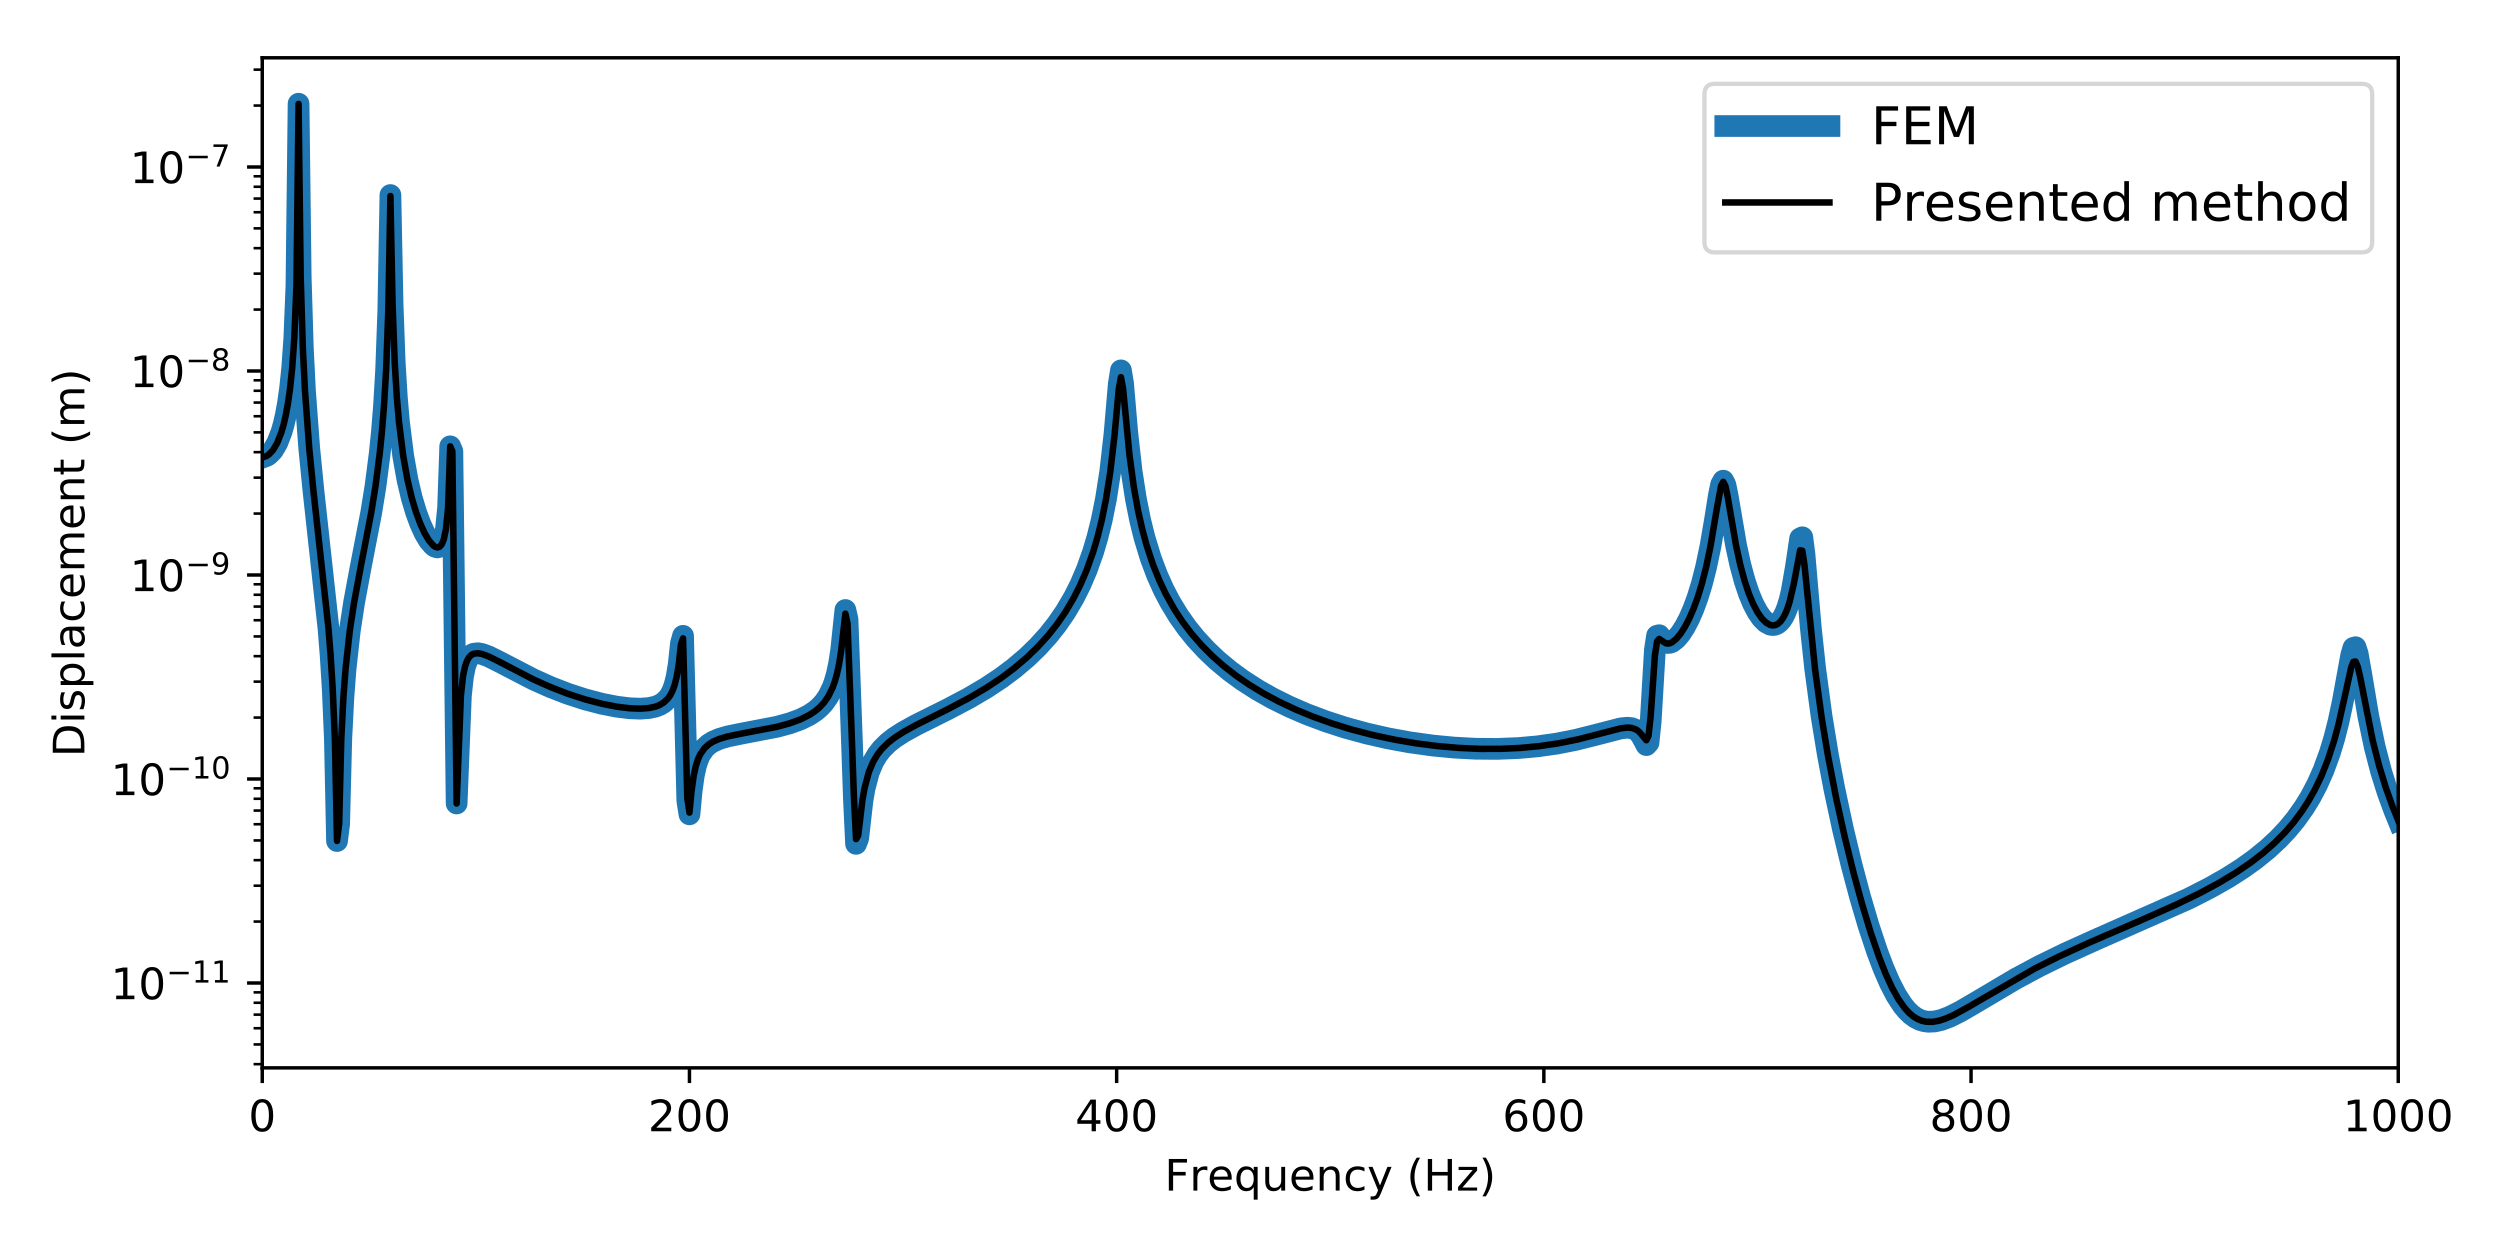 <?xml version="1.0" encoding="utf-8" standalone="no"?>
<!DOCTYPE svg PUBLIC "-//W3C//DTD SVG 1.1//EN"
  "http://www.w3.org/Graphics/SVG/1.1/DTD/svg11.dtd">
<!-- Created with matplotlib (http://matplotlib.org/) -->
<svg height="288pt" version="1.1" viewBox="0 0 576 288" width="576pt" xmlns="http://www.w3.org/2000/svg" xmlns:xlink="http://www.w3.org/1999/xlink">
 <defs>
  <style type="text/css">
*{stroke-linecap:butt;stroke-linejoin:round;}
  </style>
 </defs>
 <g id="figure_1">
  <g id="patch_1">
   <path d="M 0 288 
L 576 288 
L 576 0 
L 0 0 
z
" style="fill:#ffffff;"/>
  </g>
  <g id="axes_1">
   <g id="patch_2">
    <path d="M 60.424 246.04 
L 552.555 246.04 
L 552.555 13.32 
L 60.424 13.32 
z
" style="fill:#ffffff;"/>
   </g>
   <g id="matplotlib.axis_1">
    <g id="xtick_1">
     <g id="line2d_1">
      <defs>
       <path d="M 0 0 
L 0 3.5 
" id="m35bf502cb1" style="stroke:#000000;stroke-width:0.8;"/>
      </defs>
      <g>
       <use style="stroke:#000000;stroke-width:0.8;" x="60.424" xlink:href="#m35bf502cb1" y="246.04"/>
      </g>
     </g>
     <g id="text_1">
      <!-- 0 -->
      <defs>
       <path d="M 31.781 66.406 
Q 24.172 66.406 20.328 58.906 
Q 16.5 51.422 16.5 36.375 
Q 16.5 21.391 20.328 13.891 
Q 24.172 6.391 31.781 6.391 
Q 39.453 6.391 43.281 13.891 
Q 47.125 21.391 47.125 36.375 
Q 47.125 51.422 43.281 58.906 
Q 39.453 66.406 31.781 66.406 
z
M 31.781 74.219 
Q 44.047 74.219 50.516 64.516 
Q 56.984 54.828 56.984 36.375 
Q 56.984 17.969 50.516 8.266 
Q 44.047 -1.422 31.781 -1.422 
Q 19.531 -1.422 13.062 8.266 
Q 6.594 17.969 6.594 36.375 
Q 6.594 54.828 13.062 64.516 
Q 19.531 74.219 31.781 74.219 
z
" id="DejaVuSans-30"/>
      </defs>
      <g transform="translate(57.243 260.638)scale(0.1 -0.1)">
       <use xlink:href="#DejaVuSans-30"/>
      </g>
     </g>
    </g>
    <g id="xtick_2">
     <g id="line2d_2">
      <g>
       <use style="stroke:#000000;stroke-width:0.8;" x="158.85" xlink:href="#m35bf502cb1" y="246.04"/>
      </g>
     </g>
     <g id="text_2">
      <!-- 200 -->
      <defs>
       <path d="M 19.188 8.297 
L 53.609 8.297 
L 53.609 0 
L 7.328 0 
L 7.328 8.297 
Q 12.938 14.109 22.625 23.891 
Q 32.328 33.688 34.812 36.531 
Q 39.547 41.844 41.422 45.531 
Q 43.312 49.219 43.312 52.781 
Q 43.312 58.594 39.234 62.25 
Q 35.156 65.922 28.609 65.922 
Q 23.969 65.922 18.812 64.312 
Q 13.672 62.703 7.812 59.422 
L 7.812 69.391 
Q 13.766 71.781 18.938 73 
Q 24.125 74.219 28.422 74.219 
Q 39.75 74.219 46.484 68.547 
Q 53.219 62.891 53.219 53.422 
Q 53.219 48.922 51.531 44.891 
Q 49.859 40.875 45.406 35.406 
Q 44.188 33.984 37.641 27.219 
Q 31.109 20.453 19.188 8.297 
z
" id="DejaVuSans-32"/>
      </defs>
      <g transform="translate(149.306 260.638)scale(0.1 -0.1)">
       <use xlink:href="#DejaVuSans-32"/>
       <use x="63.623" xlink:href="#DejaVuSans-30"/>
       <use x="127.246" xlink:href="#DejaVuSans-30"/>
      </g>
     </g>
    </g>
    <g id="xtick_3">
     <g id="line2d_3">
      <g>
       <use style="stroke:#000000;stroke-width:0.8;" x="257.276" xlink:href="#m35bf502cb1" y="246.04"/>
      </g>
     </g>
     <g id="text_3">
      <!-- 400 -->
      <defs>
       <path d="M 37.797 64.312 
L 12.891 25.391 
L 37.797 25.391 
z
M 35.203 72.906 
L 47.609 72.906 
L 47.609 25.391 
L 58.016 25.391 
L 58.016 17.188 
L 47.609 17.188 
L 47.609 0 
L 37.797 0 
L 37.797 17.188 
L 4.891 17.188 
L 4.891 26.703 
z
" id="DejaVuSans-34"/>
      </defs>
      <g transform="translate(247.733 260.638)scale(0.1 -0.1)">
       <use xlink:href="#DejaVuSans-34"/>
       <use x="63.623" xlink:href="#DejaVuSans-30"/>
       <use x="127.246" xlink:href="#DejaVuSans-30"/>
      </g>
     </g>
    </g>
    <g id="xtick_4">
     <g id="line2d_4">
      <g>
       <use style="stroke:#000000;stroke-width:0.8;" x="355.703" xlink:href="#m35bf502cb1" y="246.04"/>
      </g>
     </g>
     <g id="text_4">
      <!-- 600 -->
      <defs>
       <path d="M 33.016 40.375 
Q 26.375 40.375 22.484 35.828 
Q 18.609 31.297 18.609 23.391 
Q 18.609 15.531 22.484 10.953 
Q 26.375 6.391 33.016 6.391 
Q 39.656 6.391 43.531 10.953 
Q 47.406 15.531 47.406 23.391 
Q 47.406 31.297 43.531 35.828 
Q 39.656 40.375 33.016 40.375 
z
M 52.594 71.297 
L 52.594 62.312 
Q 48.875 64.062 45.094 64.984 
Q 41.312 65.922 37.594 65.922 
Q 27.828 65.922 22.672 59.328 
Q 17.531 52.734 16.797 39.406 
Q 19.672 43.656 24.016 45.922 
Q 28.375 48.188 33.594 48.188 
Q 44.578 48.188 50.953 41.516 
Q 57.328 34.859 57.328 23.391 
Q 57.328 12.156 50.688 5.359 
Q 44.047 -1.422 33.016 -1.422 
Q 20.359 -1.422 13.672 8.266 
Q 6.984 17.969 6.984 36.375 
Q 6.984 53.656 15.188 63.938 
Q 23.391 74.219 37.203 74.219 
Q 40.922 74.219 44.703 73.484 
Q 48.484 72.75 52.594 71.297 
z
" id="DejaVuSans-36"/>
      </defs>
      <g transform="translate(346.159 260.638)scale(0.1 -0.1)">
       <use xlink:href="#DejaVuSans-36"/>
       <use x="63.623" xlink:href="#DejaVuSans-30"/>
       <use x="127.246" xlink:href="#DejaVuSans-30"/>
      </g>
     </g>
    </g>
    <g id="xtick_5">
     <g id="line2d_5">
      <g>
       <use style="stroke:#000000;stroke-width:0.8;" x="454.129" xlink:href="#m35bf502cb1" y="246.04"/>
      </g>
     </g>
     <g id="text_5">
      <!-- 800 -->
      <defs>
       <path d="M 31.781 34.625 
Q 24.75 34.625 20.719 30.859 
Q 16.703 27.094 16.703 20.516 
Q 16.703 13.922 20.719 10.156 
Q 24.75 6.391 31.781 6.391 
Q 38.812 6.391 42.859 10.172 
Q 46.922 13.969 46.922 20.516 
Q 46.922 27.094 42.891 30.859 
Q 38.875 34.625 31.781 34.625 
z
M 21.922 38.812 
Q 15.578 40.375 12.031 44.719 
Q 8.5 49.078 8.5 55.328 
Q 8.5 64.062 14.719 69.141 
Q 20.953 74.219 31.781 74.219 
Q 42.672 74.219 48.875 69.141 
Q 55.078 64.062 55.078 55.328 
Q 55.078 49.078 51.531 44.719 
Q 48 40.375 41.703 38.812 
Q 48.828 37.156 52.797 32.312 
Q 56.781 27.484 56.781 20.516 
Q 56.781 9.906 50.312 4.234 
Q 43.844 -1.422 31.781 -1.422 
Q 19.734 -1.422 13.25 4.234 
Q 6.781 9.906 6.781 20.516 
Q 6.781 27.484 10.781 32.312 
Q 14.797 37.156 21.922 38.812 
z
M 18.312 54.391 
Q 18.312 48.734 21.844 45.562 
Q 25.391 42.391 31.781 42.391 
Q 38.141 42.391 41.719 45.562 
Q 45.312 48.734 45.312 54.391 
Q 45.312 60.062 41.719 63.234 
Q 38.141 66.406 31.781 66.406 
Q 25.391 66.406 21.844 63.234 
Q 18.312 60.062 18.312 54.391 
z
" id="DejaVuSans-38"/>
      </defs>
      <g transform="translate(444.585 260.638)scale(0.1 -0.1)">
       <use xlink:href="#DejaVuSans-38"/>
       <use x="63.623" xlink:href="#DejaVuSans-30"/>
       <use x="127.246" xlink:href="#DejaVuSans-30"/>
      </g>
     </g>
    </g>
    <g id="xtick_6">
     <g id="line2d_6">
      <g>
       <use style="stroke:#000000;stroke-width:0.8;" x="552.555" xlink:href="#m35bf502cb1" y="246.04"/>
      </g>
     </g>
     <g id="text_6">
      <!-- 1000 -->
      <defs>
       <path d="M 12.406 8.297 
L 28.516 8.297 
L 28.516 63.922 
L 10.984 60.406 
L 10.984 69.391 
L 28.422 72.906 
L 38.281 72.906 
L 38.281 8.297 
L 54.391 8.297 
L 54.391 0 
L 12.406 0 
z
" id="DejaVuSans-31"/>
      </defs>
      <g transform="translate(539.83 260.638)scale(0.1 -0.1)">
       <use xlink:href="#DejaVuSans-31"/>
       <use x="63.623" xlink:href="#DejaVuSans-30"/>
       <use x="127.246" xlink:href="#DejaVuSans-30"/>
       <use x="190.869" xlink:href="#DejaVuSans-30"/>
      </g>
     </g>
    </g>
    <g id="text_7">
     <!-- Frequency (Hz) -->
     <defs>
      <path d="M 9.812 72.906 
L 51.703 72.906 
L 51.703 64.594 
L 19.672 64.594 
L 19.672 43.109 
L 48.578 43.109 
L 48.578 34.812 
L 19.672 34.812 
L 19.672 0 
L 9.812 0 
z
" id="DejaVuSans-46"/>
      <path d="M 41.109 46.297 
Q 39.594 47.172 37.812 47.578 
Q 36.031 48 33.891 48 
Q 26.266 48 22.188 43.047 
Q 18.109 38.094 18.109 28.812 
L 18.109 0 
L 9.078 0 
L 9.078 54.688 
L 18.109 54.688 
L 18.109 46.188 
Q 20.953 51.172 25.484 53.578 
Q 30.031 56 36.531 56 
Q 37.453 56 38.578 55.875 
Q 39.703 55.766 41.062 55.516 
z
" id="DejaVuSans-72"/>
      <path d="M 56.203 29.594 
L 56.203 25.203 
L 14.891 25.203 
Q 15.484 15.922 20.484 11.062 
Q 25.484 6.203 34.422 6.203 
Q 39.594 6.203 44.453 7.469 
Q 49.312 8.734 54.109 11.281 
L 54.109 2.781 
Q 49.266 0.734 44.188 -0.344 
Q 39.109 -1.422 33.891 -1.422 
Q 20.797 -1.422 13.156 6.188 
Q 5.516 13.812 5.516 26.812 
Q 5.516 40.234 12.766 48.109 
Q 20.016 56 32.328 56 
Q 43.359 56 49.781 48.891 
Q 56.203 41.797 56.203 29.594 
z
M 47.219 32.234 
Q 47.125 39.594 43.094 43.984 
Q 39.062 48.391 32.422 48.391 
Q 24.906 48.391 20.391 44.141 
Q 15.875 39.891 15.188 32.172 
z
" id="DejaVuSans-65"/>
      <path d="M 14.797 27.297 
Q 14.797 17.391 18.875 11.75 
Q 22.953 6.109 30.078 6.109 
Q 37.203 6.109 41.297 11.75 
Q 45.406 17.391 45.406 27.297 
Q 45.406 37.203 41.297 42.844 
Q 37.203 48.484 30.078 48.484 
Q 22.953 48.484 18.875 42.844 
Q 14.797 37.203 14.797 27.297 
z
M 45.406 8.203 
Q 42.578 3.328 38.25 0.953 
Q 33.938 -1.422 27.875 -1.422 
Q 17.969 -1.422 11.734 6.484 
Q 5.516 14.406 5.516 27.297 
Q 5.516 40.188 11.734 48.094 
Q 17.969 56 27.875 56 
Q 33.938 56 38.25 53.625 
Q 42.578 51.266 45.406 46.391 
L 45.406 54.688 
L 54.391 54.688 
L 54.391 -20.797 
L 45.406 -20.797 
z
" id="DejaVuSans-71"/>
      <path d="M 8.5 21.578 
L 8.5 54.688 
L 17.484 54.688 
L 17.484 21.922 
Q 17.484 14.156 20.5 10.266 
Q 23.531 6.391 29.594 6.391 
Q 36.859 6.391 41.078 11.031 
Q 45.312 15.672 45.312 23.688 
L 45.312 54.688 
L 54.297 54.688 
L 54.297 0 
L 45.312 0 
L 45.312 8.406 
Q 42.047 3.422 37.719 1 
Q 33.406 -1.422 27.688 -1.422 
Q 18.266 -1.422 13.375 4.438 
Q 8.5 10.297 8.5 21.578 
z
M 31.109 56 
z
" id="DejaVuSans-75"/>
      <path d="M 54.891 33.016 
L 54.891 0 
L 45.906 0 
L 45.906 32.719 
Q 45.906 40.484 42.875 44.328 
Q 39.844 48.188 33.797 48.188 
Q 26.516 48.188 22.312 43.547 
Q 18.109 38.922 18.109 30.906 
L 18.109 0 
L 9.078 0 
L 9.078 54.688 
L 18.109 54.688 
L 18.109 46.188 
Q 21.344 51.125 25.703 53.562 
Q 30.078 56 35.797 56 
Q 45.219 56 50.047 50.172 
Q 54.891 44.344 54.891 33.016 
z
" id="DejaVuSans-6e"/>
      <path d="M 48.781 52.594 
L 48.781 44.188 
Q 44.969 46.297 41.141 47.344 
Q 37.312 48.391 33.406 48.391 
Q 24.656 48.391 19.812 42.844 
Q 14.984 37.312 14.984 27.297 
Q 14.984 17.281 19.812 11.734 
Q 24.656 6.203 33.406 6.203 
Q 37.312 6.203 41.141 7.25 
Q 44.969 8.297 48.781 10.406 
L 48.781 2.094 
Q 45.016 0.344 40.984 -0.531 
Q 36.969 -1.422 32.422 -1.422 
Q 20.062 -1.422 12.781 6.344 
Q 5.516 14.109 5.516 27.297 
Q 5.516 40.672 12.859 48.328 
Q 20.219 56 33.016 56 
Q 37.156 56 41.109 55.141 
Q 45.062 54.297 48.781 52.594 
z
" id="DejaVuSans-63"/>
      <path d="M 32.172 -5.078 
Q 28.375 -14.844 24.75 -17.812 
Q 21.141 -20.797 15.094 -20.797 
L 7.906 -20.797 
L 7.906 -13.281 
L 13.188 -13.281 
Q 16.891 -13.281 18.938 -11.516 
Q 21 -9.766 23.484 -3.219 
L 25.094 0.875 
L 2.984 54.688 
L 12.5 54.688 
L 29.594 11.922 
L 46.688 54.688 
L 56.203 54.688 
z
" id="DejaVuSans-79"/>
      <path id="DejaVuSans-20"/>
      <path d="M 31 75.875 
Q 24.469 64.656 21.281 53.656 
Q 18.109 42.672 18.109 31.391 
Q 18.109 20.125 21.312 9.062 
Q 24.516 -2 31 -13.188 
L 23.188 -13.188 
Q 15.875 -1.703 12.234 9.375 
Q 8.594 20.453 8.594 31.391 
Q 8.594 42.281 12.203 53.312 
Q 15.828 64.359 23.188 75.875 
z
" id="DejaVuSans-28"/>
      <path d="M 9.812 72.906 
L 19.672 72.906 
L 19.672 43.016 
L 55.516 43.016 
L 55.516 72.906 
L 65.375 72.906 
L 65.375 0 
L 55.516 0 
L 55.516 34.719 
L 19.672 34.719 
L 19.672 0 
L 9.812 0 
z
" id="DejaVuSans-48"/>
      <path d="M 5.516 54.688 
L 48.188 54.688 
L 48.188 46.484 
L 14.406 7.172 
L 48.188 7.172 
L 48.188 0 
L 4.297 0 
L 4.297 8.203 
L 38.094 47.516 
L 5.516 47.516 
z
" id="DejaVuSans-7a"/>
      <path d="M 8.016 75.875 
L 15.828 75.875 
Q 23.141 64.359 26.781 53.312 
Q 30.422 42.281 30.422 31.391 
Q 30.422 20.453 26.781 9.375 
Q 23.141 -1.703 15.828 -13.188 
L 8.016 -13.188 
Q 14.5 -2 17.703 9.062 
Q 20.906 20.125 20.906 31.391 
Q 20.906 42.672 17.703 53.656 
Q 14.5 64.656 8.016 75.875 
z
" id="DejaVuSans-29"/>
     </defs>
     <g transform="translate(268.317 274.317)scale(0.1 -0.1)">
      <use xlink:href="#DejaVuSans-46"/>
      <use x="57.41" xlink:href="#DejaVuSans-72"/>
      <use x="98.492" xlink:href="#DejaVuSans-65"/>
      <use x="160.016" xlink:href="#DejaVuSans-71"/>
      <use x="223.492" xlink:href="#DejaVuSans-75"/>
      <use x="286.871" xlink:href="#DejaVuSans-65"/>
      <use x="348.395" xlink:href="#DejaVuSans-6e"/>
      <use x="411.773" xlink:href="#DejaVuSans-63"/>
      <use x="466.754" xlink:href="#DejaVuSans-79"/>
      <use x="525.934" xlink:href="#DejaVuSans-20"/>
      <use x="557.721" xlink:href="#DejaVuSans-28"/>
      <use x="596.734" xlink:href="#DejaVuSans-48"/>
      <use x="671.93" xlink:href="#DejaVuSans-7a"/>
      <use x="724.42" xlink:href="#DejaVuSans-29"/>
     </g>
    </g>
   </g>
   <g id="matplotlib.axis_2">
    <g id="ytick_1">
     <g id="line2d_7">
      <defs>
       <path d="M 0 0 
L -3.5 0 
" id="ma879ce86f7" style="stroke:#000000;stroke-width:0.8;"/>
      </defs>
      <g>
       <use style="stroke:#000000;stroke-width:0.8;" x="60.424" xlink:href="#ma879ce86f7" y="226.485"/>
      </g>
     </g>
     <g id="text_8">
      <!-- $\mathdefault{10^{-11}}$ -->
      <defs>
       <path d="M 10.594 35.5 
L 73.188 35.5 
L 73.188 27.203 
L 10.594 27.203 
z
" id="DejaVuSans-2212"/>
      </defs>
      <g transform="translate(25.524 230.284)scale(0.1 -0.1)">
       <use transform="translate(0 0.684)" xlink:href="#DejaVuSans-31"/>
       <use transform="translate(63.623 0.684)" xlink:href="#DejaVuSans-30"/>
       <use transform="translate(128.203 38.966)scale(0.7)" xlink:href="#DejaVuSans-2212"/>
       <use transform="translate(186.855 38.966)scale(0.7)" xlink:href="#DejaVuSans-31"/>
       <use transform="translate(231.392 38.966)scale(0.7)" xlink:href="#DejaVuSans-31"/>
      </g>
     </g>
    </g>
    <g id="ytick_2">
     <g id="line2d_8">
      <g>
       <use style="stroke:#000000;stroke-width:0.8;" x="60.424" xlink:href="#ma879ce86f7" y="179.481"/>
      </g>
     </g>
     <g id="text_9">
      <!-- $\mathdefault{10^{-10}}$ -->
      <g transform="translate(25.524 183.28)scale(0.1 -0.1)">
       <use transform="translate(0 0.766)" xlink:href="#DejaVuSans-31"/>
       <use transform="translate(63.623 0.766)" xlink:href="#DejaVuSans-30"/>
       <use transform="translate(128.203 39.047)scale(0.7)" xlink:href="#DejaVuSans-2212"/>
       <use transform="translate(186.855 39.047)scale(0.7)" xlink:href="#DejaVuSans-31"/>
       <use transform="translate(231.392 39.047)scale(0.7)" xlink:href="#DejaVuSans-30"/>
      </g>
     </g>
    </g>
    <g id="ytick_3">
     <g id="line2d_9">
      <g>
       <use style="stroke:#000000;stroke-width:0.8;" x="60.424" xlink:href="#ma879ce86f7" y="132.477"/>
      </g>
     </g>
     <g id="text_10">
      <!-- $\mathdefault{10^{-9}}$ -->
      <defs>
       <path d="M 10.984 1.516 
L 10.984 10.5 
Q 14.703 8.734 18.5 7.812 
Q 22.312 6.891 25.984 6.891 
Q 35.75 6.891 40.891 13.453 
Q 46.047 20.016 46.781 33.406 
Q 43.953 29.203 39.594 26.953 
Q 35.25 24.703 29.984 24.703 
Q 19.047 24.703 12.672 31.312 
Q 6.297 37.938 6.297 49.422 
Q 6.297 60.641 12.938 67.422 
Q 19.578 74.219 30.609 74.219 
Q 43.266 74.219 49.922 64.516 
Q 56.594 54.828 56.594 36.375 
Q 56.594 19.141 48.406 8.859 
Q 40.234 -1.422 26.422 -1.422 
Q 22.703 -1.422 18.891 -0.688 
Q 15.094 0.047 10.984 1.516 
z
M 30.609 32.422 
Q 37.25 32.422 41.125 36.953 
Q 45.016 41.5 45.016 49.422 
Q 45.016 57.281 41.125 61.844 
Q 37.25 66.406 30.609 66.406 
Q 23.969 66.406 20.094 61.844 
Q 16.219 57.281 16.219 49.422 
Q 16.219 41.5 20.094 36.953 
Q 23.969 32.422 30.609 32.422 
z
" id="DejaVuSans-39"/>
      </defs>
      <g transform="translate(29.924 136.277)scale(0.1 -0.1)">
       <use transform="translate(0 0.766)" xlink:href="#DejaVuSans-31"/>
       <use transform="translate(63.623 0.766)" xlink:href="#DejaVuSans-30"/>
       <use transform="translate(128.203 39.047)scale(0.7)" xlink:href="#DejaVuSans-2212"/>
       <use transform="translate(186.855 39.047)scale(0.7)" xlink:href="#DejaVuSans-39"/>
      </g>
     </g>
    </g>
    <g id="ytick_4">
     <g id="line2d_10">
      <g>
       <use style="stroke:#000000;stroke-width:0.8;" x="60.424" xlink:href="#ma879ce86f7" y="85.474"/>
      </g>
     </g>
     <g id="text_11">
      <!-- $\mathdefault{10^{-8}}$ -->
      <g transform="translate(29.924 89.273)scale(0.1 -0.1)">
       <use transform="translate(0 0.766)" xlink:href="#DejaVuSans-31"/>
       <use transform="translate(63.623 0.766)" xlink:href="#DejaVuSans-30"/>
       <use transform="translate(128.203 39.047)scale(0.7)" xlink:href="#DejaVuSans-2212"/>
       <use transform="translate(186.855 39.047)scale(0.7)" xlink:href="#DejaVuSans-38"/>
      </g>
     </g>
    </g>
    <g id="ytick_5">
     <g id="line2d_11">
      <g>
       <use style="stroke:#000000;stroke-width:0.8;" x="60.424" xlink:href="#ma879ce86f7" y="38.47"/>
      </g>
     </g>
     <g id="text_12">
      <!-- $\mathdefault{10^{-7}}$ -->
      <defs>
       <path d="M 8.203 72.906 
L 55.078 72.906 
L 55.078 68.703 
L 28.609 0 
L 18.312 0 
L 43.219 64.594 
L 8.203 64.594 
z
" id="DejaVuSans-37"/>
      </defs>
      <g transform="translate(29.924 42.269)scale(0.1 -0.1)">
       <use transform="translate(0 0.684)" xlink:href="#DejaVuSans-31"/>
       <use transform="translate(63.623 0.684)" xlink:href="#DejaVuSans-30"/>
       <use transform="translate(128.203 38.966)scale(0.7)" xlink:href="#DejaVuSans-2212"/>
       <use transform="translate(186.855 38.966)scale(0.7)" xlink:href="#DejaVuSans-37"/>
      </g>
     </g>
    </g>
    <g id="ytick_6">
     <g id="line2d_12">
      <defs>
       <path d="M 0 0 
L -2 0 
" id="m60a28fdad8" style="stroke:#000000;stroke-width:0.6;"/>
      </defs>
      <g>
       <use style="stroke:#000000;stroke-width:0.6;" x="60.424" xlink:href="#m60a28fdad8" y="245.189"/>
      </g>
     </g>
    </g>
    <g id="ytick_7">
     <g id="line2d_13">
      <g>
       <use style="stroke:#000000;stroke-width:0.6;" x="60.424" xlink:href="#m60a28fdad8" y="240.634"/>
      </g>
     </g>
    </g>
    <g id="ytick_8">
     <g id="line2d_14">
      <g>
       <use style="stroke:#000000;stroke-width:0.6;" x="60.424" xlink:href="#m60a28fdad8" y="236.912"/>
      </g>
     </g>
    </g>
    <g id="ytick_9">
     <g id="line2d_15">
      <g>
       <use style="stroke:#000000;stroke-width:0.6;" x="60.424" xlink:href="#m60a28fdad8" y="233.766"/>
      </g>
     </g>
    </g>
    <g id="ytick_10">
     <g id="line2d_16">
      <g>
       <use style="stroke:#000000;stroke-width:0.6;" x="60.424" xlink:href="#m60a28fdad8" y="231.04"/>
      </g>
     </g>
    </g>
    <g id="ytick_11">
     <g id="line2d_17">
      <g>
       <use style="stroke:#000000;stroke-width:0.6;" x="60.424" xlink:href="#m60a28fdad8" y="228.636"/>
      </g>
     </g>
    </g>
    <g id="ytick_12">
     <g id="line2d_18">
      <g>
       <use style="stroke:#000000;stroke-width:0.6;" x="60.424" xlink:href="#m60a28fdad8" y="212.335"/>
      </g>
     </g>
    </g>
    <g id="ytick_13">
     <g id="line2d_19">
      <g>
       <use style="stroke:#000000;stroke-width:0.6;" x="60.424" xlink:href="#m60a28fdad8" y="204.058"/>
      </g>
     </g>
    </g>
    <g id="ytick_14">
     <g id="line2d_20">
      <g>
       <use style="stroke:#000000;stroke-width:0.6;" x="60.424" xlink:href="#m60a28fdad8" y="198.186"/>
      </g>
     </g>
    </g>
    <g id="ytick_15">
     <g id="line2d_21">
      <g>
       <use style="stroke:#000000;stroke-width:0.6;" x="60.424" xlink:href="#m60a28fdad8" y="193.631"/>
      </g>
     </g>
    </g>
    <g id="ytick_16">
     <g id="line2d_22">
      <g>
       <use style="stroke:#000000;stroke-width:0.6;" x="60.424" xlink:href="#m60a28fdad8" y="189.909"/>
      </g>
     </g>
    </g>
    <g id="ytick_17">
     <g id="line2d_23">
      <g>
       <use style="stroke:#000000;stroke-width:0.6;" x="60.424" xlink:href="#m60a28fdad8" y="186.762"/>
      </g>
     </g>
    </g>
    <g id="ytick_18">
     <g id="line2d_24">
      <g>
       <use style="stroke:#000000;stroke-width:0.6;" x="60.424" xlink:href="#m60a28fdad8" y="184.036"/>
      </g>
     </g>
    </g>
    <g id="ytick_19">
     <g id="line2d_25">
      <g>
       <use style="stroke:#000000;stroke-width:0.6;" x="60.424" xlink:href="#m60a28fdad8" y="181.632"/>
      </g>
     </g>
    </g>
    <g id="ytick_20">
     <g id="line2d_26">
      <g>
       <use style="stroke:#000000;stroke-width:0.6;" x="60.424" xlink:href="#m60a28fdad8" y="165.332"/>
      </g>
     </g>
    </g>
    <g id="ytick_21">
     <g id="line2d_27">
      <g>
       <use style="stroke:#000000;stroke-width:0.6;" x="60.424" xlink:href="#m60a28fdad8" y="157.055"/>
      </g>
     </g>
    </g>
    <g id="ytick_22">
     <g id="line2d_28">
      <g>
       <use style="stroke:#000000;stroke-width:0.6;" x="60.424" xlink:href="#m60a28fdad8" y="151.182"/>
      </g>
     </g>
    </g>
    <g id="ytick_23">
     <g id="line2d_29">
      <g>
       <use style="stroke:#000000;stroke-width:0.6;" x="60.424" xlink:href="#m60a28fdad8" y="146.627"/>
      </g>
     </g>
    </g>
    <g id="ytick_24">
     <g id="line2d_30">
      <g>
       <use style="stroke:#000000;stroke-width:0.6;" x="60.424" xlink:href="#m60a28fdad8" y="142.905"/>
      </g>
     </g>
    </g>
    <g id="ytick_25">
     <g id="line2d_31">
      <g>
       <use style="stroke:#000000;stroke-width:0.6;" x="60.424" xlink:href="#m60a28fdad8" y="139.758"/>
      </g>
     </g>
    </g>
    <g id="ytick_26">
     <g id="line2d_32">
      <g>
       <use style="stroke:#000000;stroke-width:0.6;" x="60.424" xlink:href="#m60a28fdad8" y="137.033"/>
      </g>
     </g>
    </g>
    <g id="ytick_27">
     <g id="line2d_33">
      <g>
       <use style="stroke:#000000;stroke-width:0.6;" x="60.424" xlink:href="#m60a28fdad8" y="134.628"/>
      </g>
     </g>
    </g>
    <g id="ytick_28">
     <g id="line2d_34">
      <g>
       <use style="stroke:#000000;stroke-width:0.6;" x="60.424" xlink:href="#m60a28fdad8" y="118.328"/>
      </g>
     </g>
    </g>
    <g id="ytick_29">
     <g id="line2d_35">
      <g>
       <use style="stroke:#000000;stroke-width:0.6;" x="60.424" xlink:href="#m60a28fdad8" y="110.051"/>
      </g>
     </g>
    </g>
    <g id="ytick_30">
     <g id="line2d_36">
      <g>
       <use style="stroke:#000000;stroke-width:0.6;" x="60.424" xlink:href="#m60a28fdad8" y="104.178"/>
      </g>
     </g>
    </g>
    <g id="ytick_31">
     <g id="line2d_37">
      <g>
       <use style="stroke:#000000;stroke-width:0.6;" x="60.424" xlink:href="#m60a28fdad8" y="99.623"/>
      </g>
     </g>
    </g>
    <g id="ytick_32">
     <g id="line2d_38">
      <g>
       <use style="stroke:#000000;stroke-width:0.6;" x="60.424" xlink:href="#m60a28fdad8" y="95.902"/>
      </g>
     </g>
    </g>
    <g id="ytick_33">
     <g id="line2d_39">
      <g>
       <use style="stroke:#000000;stroke-width:0.6;" x="60.424" xlink:href="#m60a28fdad8" y="92.755"/>
      </g>
     </g>
    </g>
    <g id="ytick_34">
     <g id="line2d_40">
      <g>
       <use style="stroke:#000000;stroke-width:0.6;" x="60.424" xlink:href="#m60a28fdad8" y="90.029"/>
      </g>
     </g>
    </g>
    <g id="ytick_35">
     <g id="line2d_41">
      <g>
       <use style="stroke:#000000;stroke-width:0.6;" x="60.424" xlink:href="#m60a28fdad8" y="87.625"/>
      </g>
     </g>
    </g>
    <g id="ytick_36">
     <g id="line2d_42">
      <g>
       <use style="stroke:#000000;stroke-width:0.6;" x="60.424" xlink:href="#m60a28fdad8" y="71.324"/>
      </g>
     </g>
    </g>
    <g id="ytick_37">
     <g id="line2d_43">
      <g>
       <use style="stroke:#000000;stroke-width:0.6;" x="60.424" xlink:href="#m60a28fdad8" y="63.047"/>
      </g>
     </g>
    </g>
    <g id="ytick_38">
     <g id="line2d_44">
      <g>
       <use style="stroke:#000000;stroke-width:0.6;" x="60.424" xlink:href="#m60a28fdad8" y="57.175"/>
      </g>
     </g>
    </g>
    <g id="ytick_39">
     <g id="line2d_45">
      <g>
       <use style="stroke:#000000;stroke-width:0.6;" x="60.424" xlink:href="#m60a28fdad8" y="52.62"/>
      </g>
     </g>
    </g>
    <g id="ytick_40">
     <g id="line2d_46">
      <g>
       <use style="stroke:#000000;stroke-width:0.6;" x="60.424" xlink:href="#m60a28fdad8" y="48.898"/>
      </g>
     </g>
    </g>
    <g id="ytick_41">
     <g id="line2d_47">
      <g>
       <use style="stroke:#000000;stroke-width:0.6;" x="60.424" xlink:href="#m60a28fdad8" y="45.751"/>
      </g>
     </g>
    </g>
    <g id="ytick_42">
     <g id="line2d_48">
      <g>
       <use style="stroke:#000000;stroke-width:0.6;" x="60.424" xlink:href="#m60a28fdad8" y="43.025"/>
      </g>
     </g>
    </g>
    <g id="ytick_43">
     <g id="line2d_49">
      <g>
       <use style="stroke:#000000;stroke-width:0.6;" x="60.424" xlink:href="#m60a28fdad8" y="40.621"/>
      </g>
     </g>
    </g>
    <g id="ytick_44">
     <g id="line2d_50">
      <g>
       <use style="stroke:#000000;stroke-width:0.6;" x="60.424" xlink:href="#m60a28fdad8" y="24.321"/>
      </g>
     </g>
    </g>
    <g id="ytick_45">
     <g id="line2d_51">
      <g>
       <use style="stroke:#000000;stroke-width:0.6;" x="60.424" xlink:href="#m60a28fdad8" y="16.044"/>
      </g>
     </g>
    </g>
    <g id="text_13">
     <!-- Displacement (m) -->
     <defs>
      <path d="M 19.672 64.797 
L 19.672 8.109 
L 31.594 8.109 
Q 46.688 8.109 53.688 14.938 
Q 60.688 21.781 60.688 36.531 
Q 60.688 51.172 53.688 57.984 
Q 46.688 64.797 31.594 64.797 
z
M 9.812 72.906 
L 30.078 72.906 
Q 51.266 72.906 61.172 64.094 
Q 71.094 55.281 71.094 36.531 
Q 71.094 17.672 61.125 8.828 
Q 51.172 0 30.078 0 
L 9.812 0 
z
" id="DejaVuSans-44"/>
      <path d="M 9.422 54.688 
L 18.406 54.688 
L 18.406 0 
L 9.422 0 
z
M 9.422 75.984 
L 18.406 75.984 
L 18.406 64.594 
L 9.422 64.594 
z
" id="DejaVuSans-69"/>
      <path d="M 44.281 53.078 
L 44.281 44.578 
Q 40.484 46.531 36.375 47.5 
Q 32.281 48.484 27.875 48.484 
Q 21.188 48.484 17.844 46.438 
Q 14.5 44.391 14.5 40.281 
Q 14.5 37.156 16.891 35.375 
Q 19.281 33.594 26.516 31.984 
L 29.594 31.297 
Q 39.156 29.25 43.188 25.516 
Q 47.219 21.781 47.219 15.094 
Q 47.219 7.469 41.188 3.016 
Q 35.156 -1.422 24.609 -1.422 
Q 20.219 -1.422 15.453 -0.562 
Q 10.688 0.297 5.422 2 
L 5.422 11.281 
Q 10.406 8.688 15.234 7.391 
Q 20.062 6.109 24.812 6.109 
Q 31.156 6.109 34.562 8.281 
Q 37.984 10.453 37.984 14.406 
Q 37.984 18.062 35.516 20.016 
Q 33.062 21.969 24.703 23.781 
L 21.578 24.516 
Q 13.234 26.266 9.516 29.906 
Q 5.812 33.547 5.812 39.891 
Q 5.812 47.609 11.281 51.797 
Q 16.75 56 26.812 56 
Q 31.781 56 36.172 55.266 
Q 40.578 54.547 44.281 53.078 
z
" id="DejaVuSans-73"/>
      <path d="M 18.109 8.203 
L 18.109 -20.797 
L 9.078 -20.797 
L 9.078 54.688 
L 18.109 54.688 
L 18.109 46.391 
Q 20.953 51.266 25.266 53.625 
Q 29.594 56 35.594 56 
Q 45.562 56 51.781 48.094 
Q 58.016 40.188 58.016 27.297 
Q 58.016 14.406 51.781 6.484 
Q 45.562 -1.422 35.594 -1.422 
Q 29.594 -1.422 25.266 0.953 
Q 20.953 3.328 18.109 8.203 
z
M 48.688 27.297 
Q 48.688 37.203 44.609 42.844 
Q 40.531 48.484 33.406 48.484 
Q 26.266 48.484 22.188 42.844 
Q 18.109 37.203 18.109 27.297 
Q 18.109 17.391 22.188 11.75 
Q 26.266 6.109 33.406 6.109 
Q 40.531 6.109 44.609 11.75 
Q 48.688 17.391 48.688 27.297 
z
" id="DejaVuSans-70"/>
      <path d="M 9.422 75.984 
L 18.406 75.984 
L 18.406 0 
L 9.422 0 
z
" id="DejaVuSans-6c"/>
      <path d="M 34.281 27.484 
Q 23.391 27.484 19.188 25 
Q 14.984 22.516 14.984 16.5 
Q 14.984 11.719 18.141 8.906 
Q 21.297 6.109 26.703 6.109 
Q 34.188 6.109 38.703 11.406 
Q 43.219 16.703 43.219 25.484 
L 43.219 27.484 
z
M 52.203 31.203 
L 52.203 0 
L 43.219 0 
L 43.219 8.297 
Q 40.141 3.328 35.547 0.953 
Q 30.953 -1.422 24.312 -1.422 
Q 15.922 -1.422 10.953 3.297 
Q 6 8.016 6 15.922 
Q 6 25.141 12.172 29.828 
Q 18.359 34.516 30.609 34.516 
L 43.219 34.516 
L 43.219 35.406 
Q 43.219 41.609 39.141 45 
Q 35.062 48.391 27.688 48.391 
Q 23 48.391 18.547 47.266 
Q 14.109 46.141 10.016 43.891 
L 10.016 52.203 
Q 14.938 54.109 19.578 55.047 
Q 24.219 56 28.609 56 
Q 40.484 56 46.344 49.844 
Q 52.203 43.703 52.203 31.203 
z
" id="DejaVuSans-61"/>
      <path d="M 52 44.188 
Q 55.375 50.25 60.062 53.125 
Q 64.75 56 71.094 56 
Q 79.641 56 84.281 50.016 
Q 88.922 44.047 88.922 33.016 
L 88.922 0 
L 79.891 0 
L 79.891 32.719 
Q 79.891 40.578 77.094 44.375 
Q 74.312 48.188 68.609 48.188 
Q 61.625 48.188 57.562 43.547 
Q 53.516 38.922 53.516 30.906 
L 53.516 0 
L 44.484 0 
L 44.484 32.719 
Q 44.484 40.625 41.703 44.406 
Q 38.922 48.188 33.109 48.188 
Q 26.219 48.188 22.156 43.531 
Q 18.109 38.875 18.109 30.906 
L 18.109 0 
L 9.078 0 
L 9.078 54.688 
L 18.109 54.688 
L 18.109 46.188 
Q 21.188 51.219 25.484 53.609 
Q 29.781 56 35.688 56 
Q 41.656 56 45.828 52.969 
Q 50 49.953 52 44.188 
z
" id="DejaVuSans-6d"/>
      <path d="M 18.312 70.219 
L 18.312 54.688 
L 36.812 54.688 
L 36.812 47.703 
L 18.312 47.703 
L 18.312 18.016 
Q 18.312 11.328 20.141 9.422 
Q 21.969 7.516 27.594 7.516 
L 36.812 7.516 
L 36.812 0 
L 27.594 0 
Q 17.188 0 13.234 3.875 
Q 9.281 7.766 9.281 18.016 
L 9.281 47.703 
L 2.688 47.703 
L 2.688 54.688 
L 9.281 54.688 
L 9.281 70.219 
z
" id="DejaVuSans-74"/>
     </defs>
     <g transform="translate(19.444 174.414)rotate(-90)scale(0.1 -0.1)">
      <use xlink:href="#DejaVuSans-44"/>
      <use x="77.002" xlink:href="#DejaVuSans-69"/>
      <use x="104.785" xlink:href="#DejaVuSans-73"/>
      <use x="156.885" xlink:href="#DejaVuSans-70"/>
      <use x="220.361" xlink:href="#DejaVuSans-6c"/>
      <use x="248.145" xlink:href="#DejaVuSans-61"/>
      <use x="309.424" xlink:href="#DejaVuSans-63"/>
      <use x="364.404" xlink:href="#DejaVuSans-65"/>
      <use x="425.928" xlink:href="#DejaVuSans-6d"/>
      <use x="523.34" xlink:href="#DejaVuSans-65"/>
      <use x="584.863" xlink:href="#DejaVuSans-6e"/>
      <use x="648.242" xlink:href="#DejaVuSans-74"/>
      <use x="687.451" xlink:href="#DejaVuSans-20"/>
      <use x="719.238" xlink:href="#DejaVuSans-28"/>
      <use x="758.252" xlink:href="#DejaVuSans-6d"/>
      <use x="855.664" xlink:href="#DejaVuSans-29"/>
     </g>
    </g>
   </g>
   <g id="line2d_52">
    <path clip-path="url(#p38c7154b22)" d="M 60.916 105.244 
L 61.408 105.063 
L 61.9 104.756 
L 62.885 103.733 
L 63.869 102.064 
L 64.853 99.533 
L 65.345 97.823 
L 65.837 95.704 
L 66.329 93.035 
L 66.822 89.576 
L 67.314 84.882 
L 67.806 77.975 
L 68.298 65.903 
L 68.79 23.898 
L 69.282 63.803 
L 69.774 80.192 
L 70.267 90.026 
L 71.251 103.325 
L 72.235 113.253 
L 75.68 144.773 
L 76.172 150.971 
L 76.664 158.832 
L 77.156 170.262 
L 77.648 193.772 
L 78.141 189.839 
L 78.633 170.242 
L 79.125 160.566 
L 79.617 154.111 
L 80.601 145.241 
L 81.586 138.792 
L 83.062 130.873 
L 85.523 118.138 
L 86.507 112.058 
L 87.491 104.446 
L 87.983 99.597 
L 88.475 93.504 
L 88.967 85.163 
L 89.46 71.665 
L 89.952 44.937 
L 90.444 69.822 
L 90.936 83.442 
L 91.428 91.497 
L 91.92 97.176 
L 92.905 105.075 
L 93.889 110.568 
L 94.873 114.728 
L 95.857 118.021 
L 96.842 120.682 
L 97.826 122.827 
L 98.81 124.496 
L 99.794 125.65 
L 100.287 125.99 
L 100.779 126.123 
L 101.271 125.979 
L 101.763 125.434 
L 102.255 124.251 
L 102.747 121.91 
L 103.239 116.983 
L 103.731 102.834 
L 104.224 103.979 
L 105.208 185.118 
L 106.192 160.251 
L 106.684 155.732 
L 107.176 153.414 
L 107.668 152.094 
L 108.161 151.315 
L 108.653 150.861 
L 109.145 150.616 
L 110.129 150.508 
L 111.113 150.693 
L 112.59 151.246 
L 115.05 152.47 
L 122.925 156.555 
L 126.862 158.314 
L 130.799 159.836 
L 134.736 161.117 
L 138.673 162.148 
L 142.118 162.822 
L 145.07 163.187 
L 147.531 163.28 
L 149.5 163.137 
L 150.976 162.818 
L 151.96 162.44 
L 152.945 161.846 
L 153.929 160.887 
L 154.421 160.181 
L 154.913 159.23 
L 155.405 157.905 
L 155.897 155.964 
L 156.389 152.954 
L 156.882 148.26 
L 157.374 146.496 
L 158.358 184.49 
L 158.85 187.62 
L 159.342 182.312 
L 159.834 178.731 
L 160.327 176.468 
L 160.819 174.943 
L 161.311 173.854 
L 162.295 172.414 
L 163.279 171.507 
L 164.264 170.884 
L 165.74 170.24 
L 167.708 169.662 
L 171.153 168.96 
L 179.027 167.45 
L 181.98 166.645 
L 184.441 165.743 
L 186.409 164.765 
L 187.886 163.781 
L 188.87 162.939 
L 189.854 161.867 
L 190.839 160.443 
L 191.823 158.431 
L 192.315 157.068 
L 192.807 155.331 
L 193.299 153.042 
L 193.791 149.908 
L 194.776 140.545 
L 195.268 142.672 
L 196.252 169.917 
L 196.744 184.124 
L 197.236 194.422 
L 197.728 193.167 
L 198.713 184.409 
L 199.205 181.603 
L 200.189 177.893 
L 201.173 175.535 
L 202.158 173.87 
L 203.142 172.603 
L 204.618 171.139 
L 206.095 169.981 
L 208.063 168.702 
L 211.016 167.071 
L 218.398 163.389 
L 223.319 160.788 
L 227.256 158.466 
L 230.701 156.178 
L 233.654 153.967 
L 236.607 151.458 
L 239.067 149.078 
L 241.528 146.357 
L 243.497 143.864 
L 245.465 141.005 
L 247.434 137.659 
L 248.91 134.72 
L 250.386 131.275 
L 251.863 127.124 
L 252.847 123.8 
L 253.831 119.838 
L 254.816 114.953 
L 255.8 108.633 
L 256.784 99.942 
L 257.768 88.476 
L 258.261 85.334 
L 258.753 88.334 
L 259.737 99.818 
L 260.721 108.566 
L 261.706 114.926 
L 262.69 119.841 
L 263.674 123.828 
L 265.15 128.663 
L 266.627 132.576 
L 268.103 135.859 
L 269.58 138.683 
L 271.548 141.919 
L 273.517 144.701 
L 275.485 147.136 
L 277.946 149.801 
L 280.406 152.136 
L 283.359 154.594 
L 286.312 156.752 
L 289.757 158.963 
L 293.202 160.905 
L 297.139 162.851 
L 301.076 164.552 
L 305.505 166.214 
L 309.934 167.646 
L 314.856 168.995 
L 319.777 170.114 
L 324.698 171.018 
L 330.112 171.774 
L 335.033 172.245 
L 339.954 172.508 
L 344.876 172.55 
L 349.797 172.357 
L 354.226 171.961 
L 358.655 171.336 
L 363.085 170.462 
L 367.514 169.349 
L 373.419 167.821 
L 374.896 167.668 
L 375.88 167.756 
L 376.864 168.136 
L 377.356 168.504 
L 377.848 169.046 
L 378.341 169.806 
L 379.325 171.67 
L 379.817 171.121 
L 380.309 166.322 
L 381.293 149.667 
L 381.786 146.467 
L 382.278 146.353 
L 383.262 147.62 
L 383.754 147.992 
L 384.246 148.14 
L 384.738 148.1 
L 385.23 147.905 
L 386.215 147.141 
L 387.199 145.971 
L 388.183 144.446 
L 389.167 142.571 
L 390.152 140.32 
L 391.136 137.638 
L 392.12 134.43 
L 393.105 130.56 
L 394.089 125.843 
L 395.073 120.139 
L 396.057 113.985 
L 396.549 111.635 
L 397.042 110.748 
L 397.534 111.721 
L 398.026 114.095 
L 399.994 125.663 
L 400.979 130.173 
L 401.963 133.811 
L 402.947 136.749 
L 403.931 139.112 
L 404.916 140.981 
L 405.9 142.4 
L 406.884 143.384 
L 407.868 143.92 
L 408.361 144.009 
L 408.853 143.966 
L 409.345 143.78 
L 409.837 143.435 
L 410.329 142.911 
L 410.821 142.181 
L 411.313 141.21 
L 411.806 139.951 
L 412.298 138.346 
L 412.79 136.316 
L 413.774 130.659 
L 414.758 124.044 
L 415.25 123.79 
L 415.743 127.635 
L 417.219 144.765 
L 418.203 153.949 
L 419.68 164.953 
L 421.156 173.972 
L 422.632 181.782 
L 424.601 190.964 
L 426.569 199.15 
L 428.538 206.551 
L 430.506 213.235 
L 432.475 219.174 
L 433.951 223.089 
L 435.428 226.49 
L 436.904 229.338 
L 438.381 231.61 
L 439.365 232.805 
L 440.349 233.754 
L 441.333 234.47 
L 442.318 234.971 
L 443.302 235.278 
L 444.286 235.413 
L 445.763 235.344 
L 447.239 235.013 
L 449.207 234.274 
L 451.668 233.044 
L 455.605 230.743 
L 464.464 225.495 
L 469.877 222.596 
L 475.783 219.708 
L 482.672 216.597 
L 504.326 207.019 
L 509.247 204.502 
L 513.185 202.263 
L 516.629 200.071 
L 519.582 197.958 
L 522.535 195.556 
L 524.996 193.26 
L 526.964 191.17 
L 528.933 188.785 
L 530.901 186.012 
L 532.378 183.595 
L 533.854 180.792 
L 535.33 177.472 
L 536.807 173.431 
L 537.791 170.184 
L 538.775 166.337 
L 539.76 161.728 
L 541.728 150.934 
L 542.22 149.27 
L 542.712 149.118 
L 543.205 150.602 
L 544.189 156.256 
L 545.665 165.073 
L 547.142 172.129 
L 548.618 177.778 
L 550.094 182.477 
L 551.571 186.522 
L 552.555 188.951 
L 552.555 188.951 
" style="fill:none;stroke:#1f77b4;stroke-linecap:square;stroke-width:5;"/>
   </g>
   <g id="line2d_53">
    <path clip-path="url(#p38c7154b22)" d="M 60.916 105.244 
L 61.408 105.063 
L 61.9 104.756 
L 62.885 103.733 
L 63.869 102.064 
L 64.853 99.533 
L 65.345 97.823 
L 65.837 95.705 
L 66.329 93.035 
L 66.822 89.576 
L 67.314 84.882 
L 67.806 77.975 
L 68.298 65.903 
L 68.79 23.937 
L 69.282 63.804 
L 69.774 80.192 
L 70.267 90.026 
L 71.251 103.325 
L 72.235 113.253 
L 75.68 144.772 
L 76.172 150.971 
L 76.664 158.832 
L 77.156 170.26 
L 77.648 193.755 
L 78.141 189.828 
L 78.633 170.24 
L 79.125 160.565 
L 79.617 154.111 
L 80.601 145.241 
L 81.586 138.792 
L 83.062 130.873 
L 85.523 118.139 
L 86.507 112.059 
L 87.491 104.447 
L 87.983 99.598 
L 88.475 93.505 
L 88.967 85.168 
L 89.46 71.682 
L 89.952 45.159 
L 90.444 69.841 
L 90.936 83.447 
L 91.428 91.5 
L 91.92 97.177 
L 92.905 105.076 
L 93.889 110.568 
L 94.873 114.728 
L 95.857 118.021 
L 96.842 120.682 
L 97.826 122.827 
L 98.81 124.496 
L 99.794 125.65 
L 100.287 125.99 
L 100.779 126.124 
L 101.271 125.979 
L 101.763 125.434 
L 102.255 124.251 
L 102.747 121.911 
L 103.239 116.983 
L 103.731 102.835 
L 104.224 103.979 
L 105.208 185.121 
L 106.192 160.251 
L 106.684 155.732 
L 107.176 153.414 
L 107.668 152.094 
L 108.161 151.315 
L 108.653 150.861 
L 109.145 150.616 
L 110.129 150.508 
L 111.113 150.693 
L 112.59 151.246 
L 115.05 152.47 
L 122.925 156.555 
L 126.862 158.314 
L 130.799 159.836 
L 134.736 161.117 
L 138.673 162.148 
L 142.118 162.822 
L 145.07 163.187 
L 147.531 163.281 
L 149.5 163.138 
L 150.976 162.819 
L 151.96 162.441 
L 152.945 161.848 
L 153.929 160.892 
L 154.421 160.188 
L 154.913 159.241 
L 155.405 157.923 
L 155.897 156 
L 156.389 153.037 
L 156.882 148.509 
L 157.374 147.08 
L 158.358 183.926 
L 158.85 187.221 
L 159.342 182.186 
L 159.834 178.681 
L 160.327 176.442 
L 160.819 174.928 
L 161.311 173.845 
L 162.295 172.41 
L 163.279 171.505 
L 164.264 170.883 
L 165.74 170.24 
L 167.708 169.662 
L 171.153 168.96 
L 179.027 167.45 
L 181.98 166.645 
L 184.441 165.744 
L 186.409 164.766 
L 187.886 163.784 
L 188.87 162.943 
L 189.854 161.874 
L 190.839 160.455 
L 191.823 158.454 
L 192.315 157.101 
L 192.807 155.383 
L 193.299 153.129 
L 193.791 150.073 
L 194.776 141.388 
L 195.268 143.671 
L 196.252 169.848 
L 196.744 183.564 
L 197.236 193.335 
L 197.728 192.501 
L 198.713 184.266 
L 199.205 181.523 
L 200.189 177.86 
L 201.173 175.518 
L 202.158 173.861 
L 203.142 172.597 
L 204.618 171.135 
L 206.095 169.979 
L 208.063 168.701 
L 211.016 167.071 
L 218.398 163.389 
L 223.319 160.789 
L 227.256 158.467 
L 230.701 156.179 
L 233.654 153.968 
L 236.607 151.461 
L 239.067 149.081 
L 241.528 146.361 
L 243.497 143.869 
L 245.465 141.011 
L 247.434 137.668 
L 248.91 134.732 
L 250.386 131.294 
L 251.863 127.151 
L 252.847 123.838 
L 253.831 119.894 
L 254.816 115.044 
L 255.8 108.802 
L 256.784 100.334 
L 257.768 89.64 
L 258.261 86.891 
L 258.753 89.518 
L 260.229 104.825 
L 261.213 112.097 
L 262.198 117.597 
L 263.182 121.977 
L 264.166 125.601 
L 265.643 130.074 
L 267.119 133.745 
L 268.595 136.856 
L 270.564 140.374 
L 272.532 143.365 
L 274.501 145.961 
L 276.962 148.783 
L 279.422 151.24 
L 281.883 153.409 
L 284.836 155.708 
L 287.788 157.738 
L 291.233 159.827 
L 294.678 161.668 
L 298.615 163.517 
L 302.552 165.135 
L 306.982 166.716 
L 311.411 168.077 
L 316.332 169.355 
L 321.253 170.408 
L 326.175 171.25 
L 331.096 171.885 
L 336.017 172.315 
L 340.939 172.535 
L 345.86 172.532 
L 350.289 172.324 
L 354.718 171.904 
L 359.147 171.251 
L 363.577 170.349 
L 368.006 169.212 
L 373.419 167.805 
L 374.896 167.636 
L 375.88 167.7 
L 376.864 168.028 
L 377.356 168.347 
L 377.848 168.804 
L 379.325 170.554 
L 379.817 169.519 
L 380.309 165.091 
L 381.293 150.978 
L 381.786 147.776 
L 382.278 147.206 
L 383.754 148.194 
L 384.246 148.278 
L 384.738 148.199 
L 385.23 147.979 
L 386.215 147.188 
L 387.199 146.005 
L 388.183 144.473 
L 389.167 142.596 
L 390.152 140.346 
L 391.136 137.667 
L 392.12 134.465 
L 393.105 130.607 
L 394.089 125.913 
L 395.565 117.165 
L 396.549 111.892 
L 397.042 111.028 
L 397.534 111.977 
L 398.026 114.301 
L 399.994 125.74 
L 400.979 130.229 
L 401.963 133.858 
L 402.947 136.792 
L 403.931 139.155 
L 404.916 141.027 
L 405.9 142.451 
L 406.884 143.445 
L 407.868 143.996 
L 408.361 144.094 
L 408.853 144.063 
L 409.345 143.893 
L 409.837 143.568 
L 410.329 143.07 
L 410.821 142.375 
L 411.313 141.452 
L 411.806 140.261 
L 412.298 138.755 
L 413.282 134.579 
L 414.758 126.77 
L 415.25 126.88 
L 415.743 130.1 
L 418.203 154.32 
L 419.68 165.133 
L 421.156 174.077 
L 423.125 184.253 
L 425.093 193.137 
L 427.062 201.107 
L 429.03 208.326 
L 430.999 214.833 
L 432.967 220.58 
L 434.444 224.334 
L 435.92 227.559 
L 437.396 230.219 
L 438.873 232.299 
L 439.857 233.368 
L 440.841 234.196 
L 441.825 234.798 
L 442.81 235.195 
L 443.794 235.409 
L 445.27 235.435 
L 446.747 235.177 
L 448.223 234.701 
L 450.192 233.829 
L 453.145 232.218 
L 468.893 223.104 
L 474.306 220.408 
L 481.196 217.248 
L 493.007 212.149 
L 501.373 208.429 
L 506.787 205.801 
L 511.216 203.423 
L 515.153 201.055 
L 518.598 198.708 
L 521.551 196.418 
L 524.011 194.247 
L 526.472 191.758 
L 528.441 189.466 
L 530.409 186.82 
L 531.885 184.531 
L 533.362 181.901 
L 534.838 178.822 
L 536.315 175.136 
L 537.791 170.609 
L 538.775 166.966 
L 540.252 160.392 
L 541.728 153.697 
L 542.22 152.49 
L 542.712 152.419 
L 543.205 153.549 
L 543.697 155.583 
L 546.649 170.513 
L 548.126 176.343 
L 549.602 181.205 
L 551.079 185.379 
L 552.555 189.057 
L 552.555 189.057 
" style="fill:none;stroke:#000000;stroke-linecap:square;stroke-width:1.5;"/>
   </g>
   <g id="patch_3">
    <path d="M 60.424 246.04 
L 60.424 13.32 
" style="fill:none;stroke:#000000;stroke-linecap:square;stroke-linejoin:miter;stroke-width:0.8;"/>
   </g>
   <g id="patch_4">
    <path d="M 552.555 246.04 
L 552.555 13.32 
" style="fill:none;stroke:#000000;stroke-linecap:square;stroke-linejoin:miter;stroke-width:0.8;"/>
   </g>
   <g id="patch_5">
    <path d="M 60.424 246.04 
L 552.555 246.04 
" style="fill:none;stroke:#000000;stroke-linecap:square;stroke-linejoin:miter;stroke-width:0.8;"/>
   </g>
   <g id="patch_6">
    <path d="M 60.424 13.32 
L 552.555 13.32 
" style="fill:none;stroke:#000000;stroke-linecap:square;stroke-linejoin:miter;stroke-width:0.8;"/>
   </g>
   <g id="legend_1">
    <g id="patch_7">
     <path d="M 395.106 58.148 
L 544.155 58.148 
Q 546.555 58.148 546.555 55.748 
L 546.555 21.72 
Q 546.555 19.32 544.155 19.32 
L 395.106 19.32 
Q 392.706 19.32 392.706 21.72 
L 392.706 55.748 
Q 392.706 58.148 395.106 58.148 
z
" style="fill:#ffffff;opacity:0.8;stroke:#cccccc;stroke-linejoin:miter;"/>
    </g>
    <g id="line2d_54">
     <path d="M 397.506 29.038 
L 421.506 29.038 
" style="fill:none;stroke:#1f77b4;stroke-linecap:square;stroke-width:5;"/>
    </g>
    <g id="line2d_55"/>
    <g id="text_14">
     <!-- FEM -->
     <defs>
      <path d="M 9.812 72.906 
L 55.906 72.906 
L 55.906 64.594 
L 19.672 64.594 
L 19.672 43.016 
L 54.391 43.016 
L 54.391 34.719 
L 19.672 34.719 
L 19.672 8.297 
L 56.781 8.297 
L 56.781 0 
L 9.812 0 
z
" id="DejaVuSans-45"/>
      <path d="M 9.812 72.906 
L 24.516 72.906 
L 43.109 23.297 
L 61.812 72.906 
L 76.516 72.906 
L 76.516 0 
L 66.891 0 
L 66.891 64.016 
L 48.094 14.016 
L 38.188 14.016 
L 19.391 64.016 
L 19.391 0 
L 9.812 0 
z
" id="DejaVuSans-4d"/>
     </defs>
     <g transform="translate(431.106 33.238)scale(0.12 -0.12)">
      <use xlink:href="#DejaVuSans-46"/>
      <use x="57.52" xlink:href="#DejaVuSans-45"/>
      <use x="120.703" xlink:href="#DejaVuSans-4d"/>
     </g>
    </g>
    <g id="line2d_56">
     <path d="M 397.506 46.652 
L 421.506 46.652 
" style="fill:none;stroke:#000000;stroke-linecap:square;stroke-width:1.5;"/>
    </g>
    <g id="line2d_57"/>
    <g id="text_15">
     <!-- Presented method -->
     <defs>
      <path d="M 19.672 64.797 
L 19.672 37.406 
L 32.078 37.406 
Q 38.969 37.406 42.719 40.969 
Q 46.484 44.531 46.484 51.125 
Q 46.484 57.672 42.719 61.234 
Q 38.969 64.797 32.078 64.797 
z
M 9.812 72.906 
L 32.078 72.906 
Q 44.344 72.906 50.609 67.359 
Q 56.891 61.812 56.891 51.125 
Q 56.891 40.328 50.609 34.812 
Q 44.344 29.297 32.078 29.297 
L 19.672 29.297 
L 19.672 0 
L 9.812 0 
z
" id="DejaVuSans-50"/>
      <path d="M 45.406 46.391 
L 45.406 75.984 
L 54.391 75.984 
L 54.391 0 
L 45.406 0 
L 45.406 8.203 
Q 42.578 3.328 38.25 0.953 
Q 33.938 -1.422 27.875 -1.422 
Q 17.969 -1.422 11.734 6.484 
Q 5.516 14.406 5.516 27.297 
Q 5.516 40.188 11.734 48.094 
Q 17.969 56 27.875 56 
Q 33.938 56 38.25 53.625 
Q 42.578 51.266 45.406 46.391 
z
M 14.797 27.297 
Q 14.797 17.391 18.875 11.75 
Q 22.953 6.109 30.078 6.109 
Q 37.203 6.109 41.297 11.75 
Q 45.406 17.391 45.406 27.297 
Q 45.406 37.203 41.297 42.844 
Q 37.203 48.484 30.078 48.484 
Q 22.953 48.484 18.875 42.844 
Q 14.797 37.203 14.797 27.297 
z
" id="DejaVuSans-64"/>
      <path d="M 54.891 33.016 
L 54.891 0 
L 45.906 0 
L 45.906 32.719 
Q 45.906 40.484 42.875 44.328 
Q 39.844 48.188 33.797 48.188 
Q 26.516 48.188 22.312 43.547 
Q 18.109 38.922 18.109 30.906 
L 18.109 0 
L 9.078 0 
L 9.078 75.984 
L 18.109 75.984 
L 18.109 46.188 
Q 21.344 51.125 25.703 53.562 
Q 30.078 56 35.797 56 
Q 45.219 56 50.047 50.172 
Q 54.891 44.344 54.891 33.016 
z
" id="DejaVuSans-68"/>
      <path d="M 30.609 48.391 
Q 23.391 48.391 19.188 42.75 
Q 14.984 37.109 14.984 27.297 
Q 14.984 17.484 19.156 11.844 
Q 23.344 6.203 30.609 6.203 
Q 37.797 6.203 41.984 11.859 
Q 46.188 17.531 46.188 27.297 
Q 46.188 37.016 41.984 42.703 
Q 37.797 48.391 30.609 48.391 
z
M 30.609 56 
Q 42.328 56 49.016 48.375 
Q 55.719 40.766 55.719 27.297 
Q 55.719 13.875 49.016 6.219 
Q 42.328 -1.422 30.609 -1.422 
Q 18.844 -1.422 12.172 6.219 
Q 5.516 13.875 5.516 27.297 
Q 5.516 40.766 12.172 48.375 
Q 18.844 56 30.609 56 
z
" id="DejaVuSans-6f"/>
     </defs>
     <g transform="translate(431.106 50.852)scale(0.12 -0.12)">
      <use xlink:href="#DejaVuSans-50"/>
      <use x="60.287" xlink:href="#DejaVuSans-72"/>
      <use x="101.369" xlink:href="#DejaVuSans-65"/>
      <use x="162.893" xlink:href="#DejaVuSans-73"/>
      <use x="214.992" xlink:href="#DejaVuSans-65"/>
      <use x="276.516" xlink:href="#DejaVuSans-6e"/>
      <use x="339.895" xlink:href="#DejaVuSans-74"/>
      <use x="379.104" xlink:href="#DejaVuSans-65"/>
      <use x="440.627" xlink:href="#DejaVuSans-64"/>
      <use x="504.104" xlink:href="#DejaVuSans-20"/>
      <use x="535.891" xlink:href="#DejaVuSans-6d"/>
      <use x="633.303" xlink:href="#DejaVuSans-65"/>
      <use x="694.826" xlink:href="#DejaVuSans-74"/>
      <use x="734.035" xlink:href="#DejaVuSans-68"/>
      <use x="797.414" xlink:href="#DejaVuSans-6f"/>
      <use x="858.596" xlink:href="#DejaVuSans-64"/>
     </g>
    </g>
   </g>
  </g>
 </g>
 <defs>
  <clipPath id="p38c7154b22">
   <rect height="232.72" width="492.131" x="60.424" y="13.32"/>
  </clipPath>
 </defs>
</svg>
